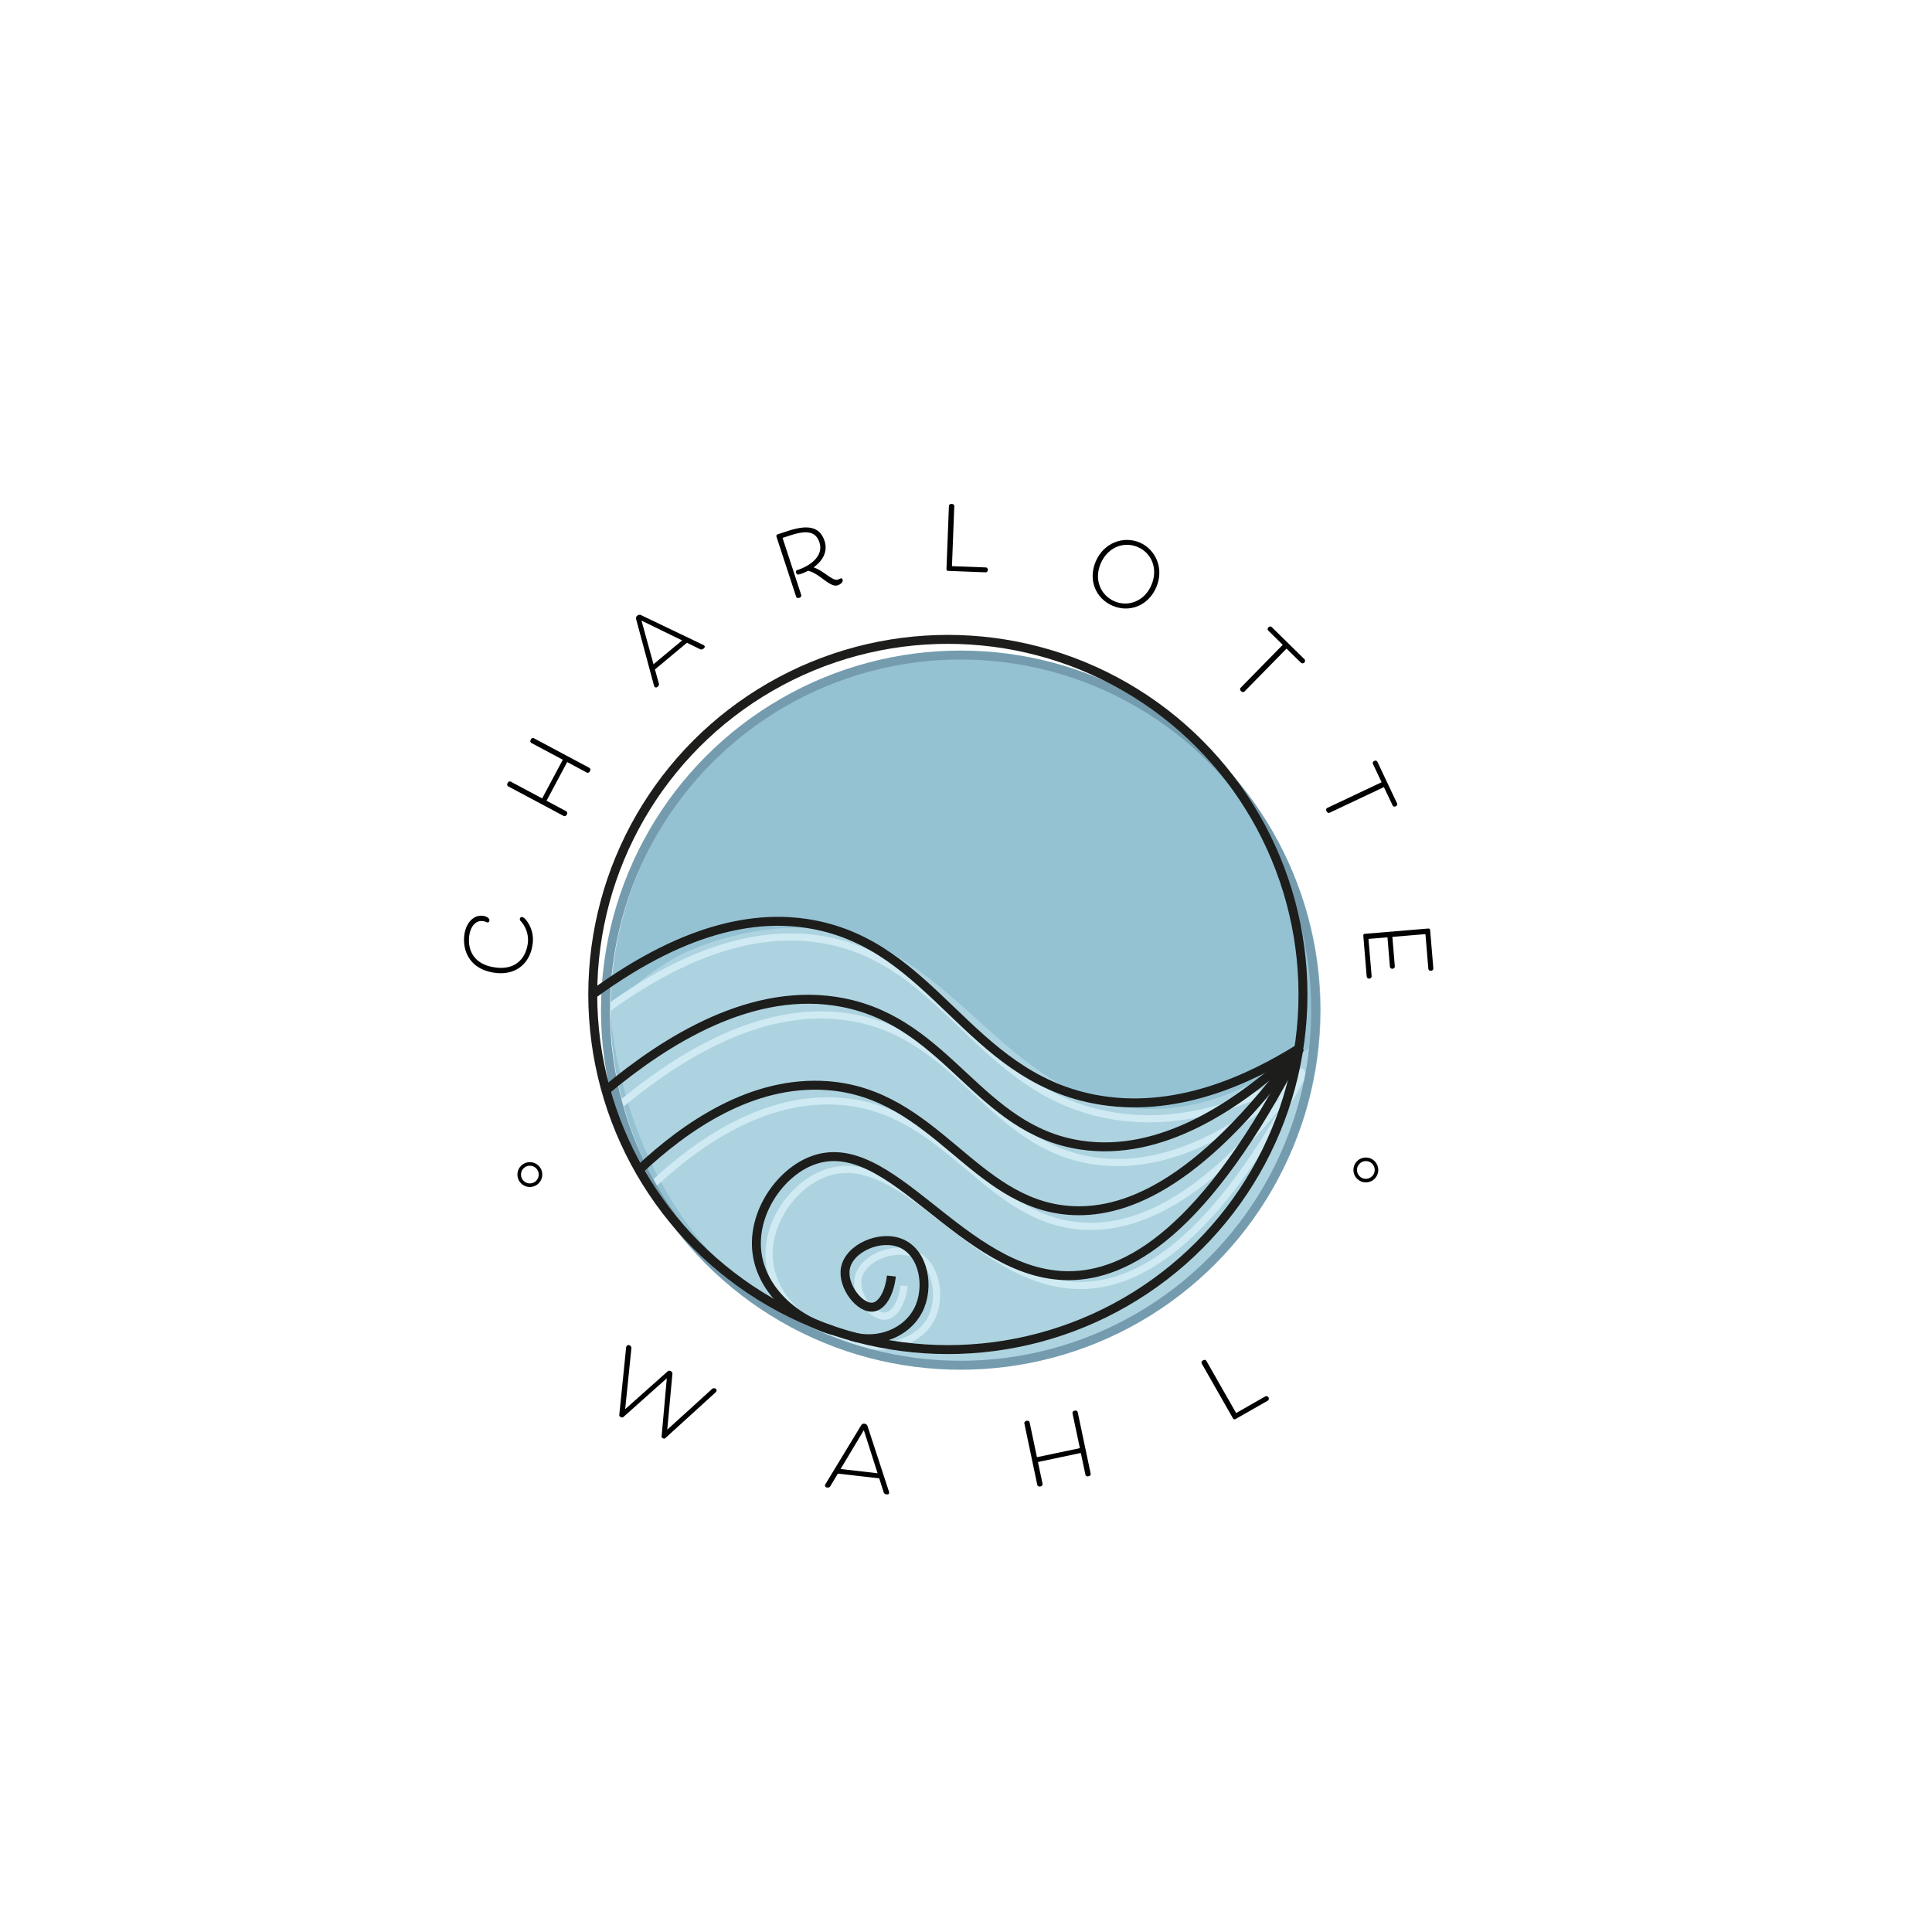 <svg xmlns="http://www.w3.org/2000/svg" width="1080" height="1080" viewBox="0 0 1080 1080"><defs><style>.cls-1{fill:#94c2d3;}.cls-2{fill:#add3e0;}.cls-3{fill:#010101;}.cls-4,.cls-5,.cls-6,.cls-7{fill:none;stroke-miterlimit:10;}.cls-4{stroke:#010101;stroke-width:2px;}.cls-5{stroke:#cfeaf2;stroke-width:4px;}.cls-6{stroke:#749cae;}.cls-6,.cls-7{stroke-width:5px;}.cls-7{stroke:#1d1d1b;}</style></defs><g id="Layer_1" data-name="Layer 1"><circle class="cls-1" cx="539.73" cy="564.59" r="198.51"/><path class="cls-2" d="M579,759.49c-69.45,15.23-126-16.41-137.31-23.07-92.56-54.35-99.94-162.58-100.42-171.83a135.91,135.91,0,0,1,40.89-31.66s30.2-15.14,66.27-14.26c80.79,2,108.52,92.23,184.53,100.65,23.6,2.62,58.56-1.92,104.42-37.71C720.21,671.89,657.71,742.22,579,759.49Z"/><path class="cls-3" d="M262.26,523.59c-.79,7.91,2.82,16.06,15.66,17.34,10.75,1.07,16.34-5.66,17.2-14.32A15.65,15.65,0,0,0,291,514.8a1.21,1.21,0,0,1-.4-1.1,1.15,1.15,0,0,1,1.26-1.08,3.44,3.44,0,0,1,1.71,1.08,17.34,17.34,0,0,1,4.24,13.38c-1,10.2-8.13,18-20.22,16.83-14-1.4-19-11.24-18.1-20.6.72-7.21,5.06-11.9,10.28-11.38,2.24.22,3.93,1.44,3.82,2.59-.08.74-.53,1.2-1.17,1.14a7.83,7.83,0,0,0-2.54-.76C265.74,514.34,262.79,518.26,262.26,523.59Z"/><path class="cls-3" d="M305.53,447.61l11,5.88s1,.55.31,1.87-1.72.78-1.72.78l-31.06-16.57s-1-.55-.3-1.87,1.72-.78,1.72-.78l17.6,9.39,11.53-21.61L297,415.3s-1-.54-.3-1.86,1.72-.78,1.72-.78l31.05,16.57s1,.54.31,1.87-1.72.78-1.72.78l-11-5.89Z"/><path class="cls-3" d="M366.12,374.21l2.18,7.87c.13.54.22,1.05-.74,1.85a1.14,1.14,0,0,1-1.73-.06,1.45,1.45,0,0,1-.21-.48l-9.91-36.87c-.26-1-.35-1.6.58-2.37a1.93,1.93,0,0,1,2.32-.17l34.54,16.54a2.39,2.39,0,0,1,.57.44c.19.23.6.73-.4,1.56a1.74,1.74,0,0,1-1.95.39L384,359.32Zm-.8-2.91,16-13.3-22.72-11.08Z"/><path class="cls-3" d="M470.09,323.27c.38-.12.77.28.91.71.42,1.28-.93,2.62-2.78,3.22-4.33,1.41-10.18-6.83-16.54-8.11a26.69,26.69,0,0,1-4.54,1.9c-1.28.42-1.82.07-2.06-.69-.36-1.1,0-1.41.62-1.63,8-2.61,14.71-8.28,12.38-15.41-2.27-6.94-8.17-6.64-16.82-3.81l-3.8,1.24,10.44,31.94s.35,1.09-1.07,1.56-1.79-.63-1.79-.63l-11-33.6a1,1,0,0,1,.64-1.26l5.71-1.87c10.26-3.35,17.72-3.05,20.55,5.6,1.93,5.89-1.09,11.14-6.13,14.73,5.86,2,10.55,7.81,13.55,6.83A12,12,0,0,0,470.09,323.27Z"/><path class="cls-3" d="M551.07,317.2a1.2,1.2,0,0,1,1.1,1.39c-.06,1.4-1.21,1.35-1.21,1.35l-20.88-.81a.94.94,0,0,1-1-1l1.37-35.32s0-1.15,1.55-1.1,1.45,1.21,1.45,1.21l-1.3,33.57Z"/><path class="cls-3" d="M612.55,313.79c4.54-10.57,15.68-14.33,24.55-10.52s13.81,14.47,9.27,25-15.14,14.34-24.46,10.34S608.06,324.26,612.55,313.79Zm31.06,13.34c3.91-9.1.21-18-7.6-21.33s-16.79.07-20.7,9.17,0,17.83,7.68,21.15S639.77,336.08,643.61,327.13Z"/><path class="cls-3" d="M719.19,362.58l-23.54,24s-.81.82-1.88-.23-.26-1.87-.26-1.87l23.54-24-8.1-8a1.2,1.2,0,0,1,.13-1.77,1.22,1.22,0,0,1,1.8-.19l18.34,18a1.4,1.4,0,0,1-1.93,2Z"/><path class="cls-3" d="M773.61,440l-30.38,14.34s-1,.49-1.68-.86.4-1.85.4-1.85l30.38-14.35-4.85-10.26a1.2,1.2,0,0,1,.73-1.62,1.23,1.23,0,0,1,1.76.45l11,23.24a1.21,1.21,0,0,1-.77,1.63,1.19,1.19,0,0,1-1.71-.46Z"/><path class="cls-3" d="M766.76,545.72A1.4,1.4,0,0,1,764,546l-1.9-22.88A.94.94,0,0,1,763,522l35.38-2.94a.94.94,0,0,1,1.08.91l1.79,21.43a1.3,1.3,0,0,1-1.25,1.26,1.37,1.37,0,0,1-1.54-1l-1.63-19.48-18.48,1.54,1.37,16.54a1.28,1.28,0,0,1-1.25,1.26,1.31,1.31,0,0,1-1.49-1l-1.38-16.55-10.61.89Z"/><path class="cls-3" d="M375.9,767.79,373,799.2l24.89-22.63a1.69,1.69,0,0,1,2-.37,1.13,1.13,0,0,1,.54,1.61,2.58,2.58,0,0,1-.68.78L372,803.85a1,1,0,0,1-1.36.15c-.49-.24-.87-.49-.8-1.07l2.91-32.46-24.31,21.68c-.42.41-.94.2-1.43,0s-.91-.52-.82-1.26L350,753.34a2,2,0,0,1,.21-.74,1.33,1.33,0,0,1,1.83-.53c.67.33,1,.9.87,2.06l-3.43,33.6,23.85-21.24a1.44,1.44,0,0,1,1.5-.09A1.75,1.75,0,0,1,375.9,767.79Z"/><path class="cls-3" d="M468.36,823.76l-4.19,7c-.3.47-.6.89-1.84.75a1.15,1.15,0,0,1-1.16-1.3,1.49,1.49,0,0,1,.21-.48l19.81-32.64c.56-.89.91-1.35,2.1-1.22a2,2,0,0,1,1.74,1.56l11.91,36.4a2.41,2.41,0,0,1,.06.71c0,.3-.1,1-1.39.8a1.74,1.74,0,0,1-1.63-1.14l-2.48-7.79Zm1.55-2.58,20.66,2.38-7.69-24.09Z"/><path class="cls-3" d="M580.22,817.27l2.58,12.23s.23,1.13-1.23,1.44-1.71-.82-1.71-.82l-7.25-34.44s-.24-1.12,1.23-1.43,1.71.81,1.71.81l4.11,19.52,24-5.05L599.52,790s-.24-1.12,1.23-1.43,1.7.82,1.7.82l7.25,34.44s.24,1.12-1.23,1.43-1.7-.82-1.7-.82l-2.58-12.23Z"/><path class="cls-3" d="M707.42,780.54a1.4,1.4,0,0,1,1.37,2.39l-18.16,10.35a1,1,0,0,1-1.37-.37L671.75,762.2s-.56-1,.74-1.74,1.87.25,1.87.25L691,789.9Z"/><circle class="cls-4" cx="763.52" cy="654.01" r="5.96"/><circle class="cls-4" cx="296.19" cy="656.59" r="5.96"/><path class="cls-5" d="M338.45,564.68c55.59-40.78,95.84-44,122.44-39.23,67.57,12.06,86.41,83.67,157.76,97.69,42.65,8.38,82.42-8,110.57-24.25"/><path class="cls-5" d="M345.77,618.28c33-27.53,82.15-59.12,132.9-49,58.81,11.72,75.43,71,132.6,79.59,46.54,7,89.75-24.08,118-50"/><path class="cls-5" d="M364.33,662.76c26.05-24.38,63.09-50.22,105.32-47.11,60.1,4.42,81.41,66,135.11,69.72,27.55,1.9,69.19-10.9,124.46-86.48"/><path class="cls-5" d="M472.65,748.44c-23.48-6.67-40.23-23.67-42.47-42.93-2.44-21,12.64-42.61,30.59-49.46,44.27-16.89,84,63.25,144,62.53,30.6-.37,73.44-22,124.46-119.69"/><path class="cls-5" d="M472.65,748.44c19.65,8.9,40.5,2.43,47.7-11,6.27-11.66,3.49-31-9.35-36.43-11.72-5-29.29,2.44-31.32,13.66-1.79,9.83,8.38,22.39,15.89,20.95,4.94-.95,8.79-8,9.82-16.85"/><circle class="cls-6" cx="536.96" cy="564.68" r="198.51"/></g><g id="Layer_3" data-name="Layer 3"><circle class="cls-7" cx="529.86" cy="555.92" r="198.51"/><path class="cls-7" d="M331.34,555.92c55.59-40.77,95.85-44,122.45-39.23,68.27,12.19,87.22,84,157.76,97.69,45,8.73,86.83-10.8,115.05-28.53"/><path class="cls-7" d="M338.67,609.52c33-27.53,82.15-59.12,132.9-49,58.93,11.74,75.53,71,132.6,79.58,44.58,6.71,87.71-21.46,122.43-54.25"/><path class="cls-7" d="M357.23,654c26-24.38,63.09-50.22,105.32-47.11,60.22,4.43,81.53,65.68,135.11,69.72,28,2.11,71-10.78,128.94-90.76"/><path class="cls-7" d="M465.55,743.78c-23.48-6.84-40.23-24.3-42.47-44.07-2.45-21.58,12.64-43.74,30.59-50.78,44-17.22,84,64.52,144,64.19,31.54-.17,75.79-23,128.94-127.27"/><path class="cls-7" d="M475.85,747c15.35,4.42,31-2.11,37.4-14.5,6.59-12.81,3.25-31.91-9.35-37.4-11.72-5.12-29.29,2.51-31.33,14-1.78,10.1,8.39,23,15.9,21.51,4.94-1,8.79-8.17,9.82-17.3"/></g></svg>